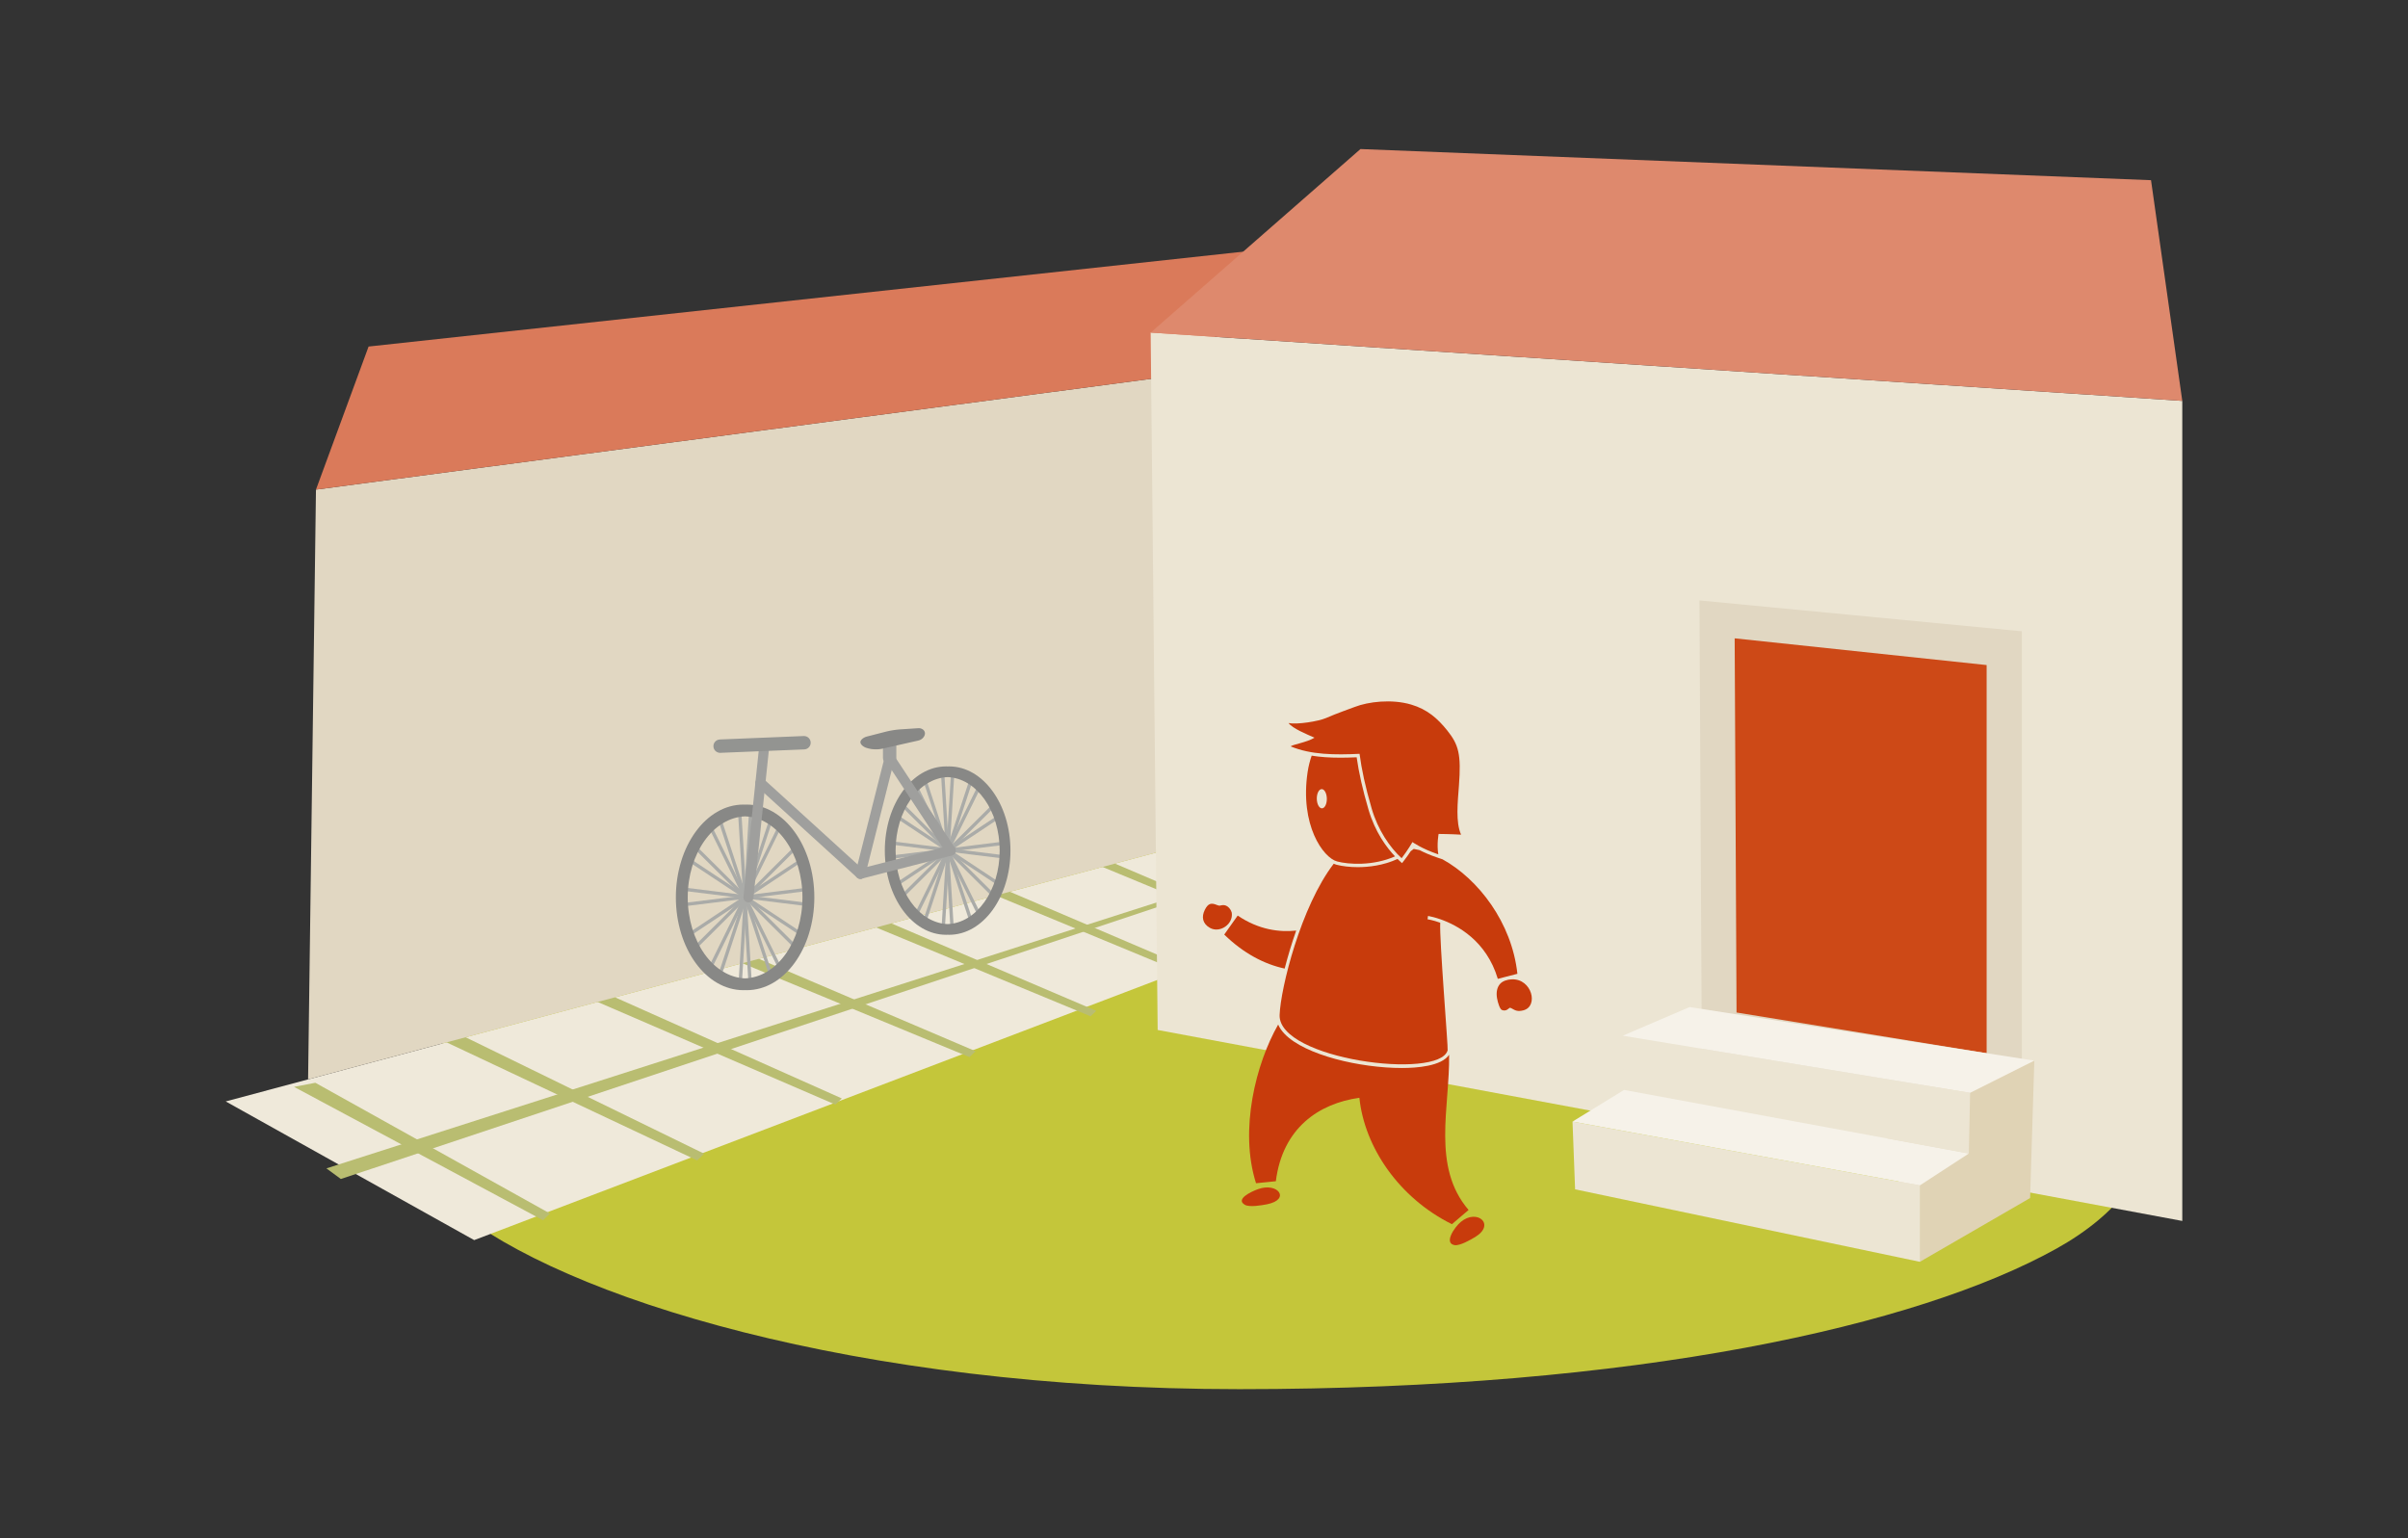 <?xml version="1.0" encoding="utf-8"?>
<!-- Generator: Adobe Illustrator 15.0.2, SVG Export Plug-In . SVG Version: 6.00 Build 0)  -->
<!DOCTYPE svg PUBLIC "-//W3C//DTD SVG 1.1//EN" "http://www.w3.org/Graphics/SVG/1.1/DTD/svg11.dtd">
<svg version="1.1" id="Layer_1" xmlns="http://www.w3.org/2000/svg" xmlns:xlink="http://www.w3.org/1999/xlink" x="0px" y="0px"
	 width="720px" height="460px" viewBox="0 0 720 460" enable-background="new 0 0 720 460" xml:space="preserve">
<rect x="0" y="0" width="720" height="460" fill="#333333" stroke="none"/>
<path fill="#C4C63A" d="M322.877,251.99c114.461-8.515,218.779,0.696,287.445,39.979c45.674,26.134,41.713,60.772,4.508,81.461
	c-41.387,23.014-125.381,41.996-244.271,41.996c-114.894,0-202.369-27.402-234.767-54.143
	c-23.293-19.225-15.355-51.487,26.537-71.787C207.924,267.405,253.336,257.162,322.877,251.99z"/>
<g>
	<polygon fill="#EFE9DA" points="356.709,252.013 67.489,329.38 141.784,370.853 401.34,271.993 	"/>
	<polygon fill="#B9BD71" points="376.055,260.199 97.605,349.403 101.916,352.58 377.029,260.958 	"/>
	<polygon fill="#B9BD71" points="249.776,330.326 176.895,298.858 182.745,297.734 251.694,328.477 	"/>
	<polygon fill="#B9BD71" points="208.459,347.027 131.727,310.868 138.1,309.643 210.549,345.014 	"/>
	<polygon fill="#B9BD71" points="162.368,364.915 87.919,325.023 94.291,323.8 164.458,362.901 	"/>
	<polygon fill="#B9BD71" points="380.947,280.505 325.758,257.646 330.018,256.827 382.344,279.158 	"/>
	<polygon fill="#B9BD71" points="355.842,291.854 293.958,266.222 298.735,265.305 357.408,290.345 	"/>
	<polygon fill="#B9BD71" points="326.092,303.919 259.106,276.176 264.276,275.184 327.785,302.286 	"/>
	<polygon fill="#B9BD71" points="289.877,316.13 219.436,287.009 225.026,285.937 291.709,314.364 	"/>
</g>
<polygon fill="#E1D7C2" points="345.613,254.981 92.12,322.791 94.475,146.42 351.738,112.294 "/>
<polygon fill="#DA7A5A" points="390.512,73.219 110.208,103.632 94.475,146.42 351.738,112.294 "/>
<polygon fill="#ECE5D3" points="346.146,308.013 652.51,365.122 652.51,119.885 344.053,99.461 "/>
<polygon fill="#E1D7C2" points="508.863,316.722 604.535,332.294 604.535,188.785 508.146,179.56 "/>
<polygon fill="#CD4917" points="519.232,302.79 594.01,314.961 594.01,198.885 518.672,190.893 "/>
<g>
	<polygon fill="#E0D3B5" points="574.047,377.343 607.01,358.268 608.27,317.177 560.996,328.095 	"/>
	<polygon fill="#ECE5D3" points="485.598,325.942 588.684,344.96 589.07,326.806 485.211,309.727 	"/>
	<polygon fill="#F6F2E9" points="505.184,301.159 608.27,317.177 589.07,326.806 485.211,309.727 	"/>
	<polygon fill="#ECE5D3" points="470.961,355.669 574.047,377.343 574.047,354.485 470.188,335.406 	"/>
	<polygon fill="#F6F2E9" points="485.598,325.942 588.684,344.96 574.047,354.485 470.188,335.406 	"/>
</g>
<polygon fill="#DE896D" points="406.783,44.573 643.164,53.885 652.51,119.885 344.053,99.461 "/>
<g>
	<g>
		<g>
			<g>
				<g>
					
						<rect x="222.287" y="243.278" transform="matrix(0.998 0.061 -0.061 0.998 16.933 -13.199)" fill="#AAABA8" width="1" height="50.158"/>
					
						<rect x="197.708" y="267.857" transform="matrix(0.061 0.998 -0.998 0.061 476.947 29.502)" fill="#AAABA8" width="50.157" height="1"/>
				</g>
				<g>
					
						<rect x="198.82" y="267.858" transform="matrix(0.312 0.95 -0.95 0.312 408.306 -26.994)" fill="#AAABA8" width="47.934" height="1"/>
					
						<rect x="199.842" y="267.858" transform="matrix(0.442 0.897 -0.897 0.442 365.041 -50.098)" fill="#AAABA8" width="45.891" height="1"/>
				</g>
				<g>
					
						<rect x="202.356" y="267.858" transform="matrix(0.709 0.705 -0.705 0.709 254.148 -79.013)" fill="#AAABA8" width="40.864" height="1"/>
					
						<rect x="203.564" y="267.858" transform="matrix(0.834 0.552 -0.552 0.834 185.318 -78.407)" fill="#AAABA8" width="38.447" height="1"/>
				</g>
				<g>
					
						<rect x="205.038" y="267.858" transform="matrix(0.992 0.123 -0.123 0.992 34.806 -25.433)" fill="#AAABA8" width="35.498" height="1"/>
					
						<rect x="222.287" y="250.61" transform="matrix(0.123 0.992 -0.992 0.123 461.686 14.238)" fill="#AAABA8" width="1" height="35.498"/>
				</g>
				<g>
					
						<rect x="222.288" y="249.134" transform="matrix(0.553 0.833 -0.833 0.553 323.219 -65.654)" fill="#AAABA8" width="1" height="38.447"/>
					
						<rect x="222.288" y="247.926" transform="matrix(0.706 0.709 -0.709 0.706 255.731 -78.867)" fill="#AAABA8" width="0.999" height="40.865"/>
				</g>
				<g>
					
						<rect x="222.287" y="245.412" transform="matrix(0.897 0.441 -0.441 0.897 141.31 -70.776)" fill="#AAABA8" width="1" height="45.891"/>
					
						<rect x="222.287" y="244.39" transform="matrix(0.95 0.312 -0.312 0.95 94.991 -56.17)" fill="#AAABA8" width="1" height="47.935"/>
				</g>
			</g>
			<path fill="#888886" d="M223.288,240.608c-0.168,0-0.334,0.011-0.5,0.018c-0.168-0.007-0.332-0.018-0.5-0.018
				c-11.158,0-20.203,12.424-20.203,27.75s9.045,27.75,20.203,27.75c0.168,0,0.332-0.012,0.5-0.018
				c0.166,0.006,0.332,0.018,0.5,0.018c11.156,0,20.201-12.424,20.201-27.75S234.444,240.608,223.288,240.608z M205.637,268.358
				c0-13.16,7.633-23.863,17.15-24.228c9.516,0.364,17.15,11.067,17.15,24.228s-7.635,23.862-17.15,24.227
				C213.27,292.221,205.637,281.519,205.637,268.358z"/>
		</g>
		<g>
			<g>
				<g>
					
						<rect x="282.846" y="231.617" transform="matrix(0.998 0.061 -0.061 0.998 16.188 -16.951)" fill="#AAABA8" width="1" height="45.508"/>
					
						<rect x="260.592" y="253.871" transform="matrix(0.061 0.998 -0.998 0.061 519.835 -44.063)" fill="#AAABA8" width="45.508" height="1"/>
				</g>
				<g>
					
						<rect x="261.601" y="253.87" transform="matrix(0.312 0.95 -0.95 0.312 436.696 -94.16)" fill="#AAABA8" width="43.491" height="1"/>
					
						<rect x="262.528" y="253.87" transform="matrix(0.442 0.897 -0.897 0.442 386.286 -112.227)" fill="#AAABA8" width="41.637" height="1.001"/>
				</g>
				<g>
					
						<rect x="264.809" y="253.871" transform="matrix(0.709 0.705 -0.705 0.709 261.93 -125.802)" fill="#AAABA8" width="37.077" height="1"/>
					
						<rect x="265.906" y="253.869" transform="matrix(0.834 0.552 -0.552 0.834 187.671 -114.189)" fill="#AAABA8" width="34.881" height="1.001"/>
				</g>
				<g>
					
						<rect x="267.244" y="253.87" transform="matrix(0.992 0.123 -0.123 0.992 33.557 -33.023)" fill="#AAABA8" width="32.207" height="1"/>
					
						<rect x="282.847" y="238.267" transform="matrix(0.123 0.992 -0.992 0.123 500.911 -58.129)" fill="#AAABA8" width="1" height="32.207"/>
				</g>
				<g>
					
						<rect x="282.846" y="236.929" transform="matrix(0.553 0.833 -0.833 0.553 338.639 -122.369)" fill="#AAABA8" width="1" height="34.882"/>
					
						<rect x="282.847" y="235.832" transform="matrix(0.705 0.71 -0.71 0.705 264.17 -125.922)" fill="#AAABA8" width="1.001" height="37.076"/>
				</g>
				<g>
					
						<rect x="282.847" y="233.552" transform="matrix(0.897 0.442 -0.442 0.897 141.664 -99.064)" fill="#AAABA8" width="1.001" height="41.637"/>
					
						<rect x="282.846" y="232.624" transform="matrix(0.95 0.312 -0.312 0.95 93.653 -75.79)" fill="#AAABA8" width="1" height="43.492"/>
				</g>
			</g>
			<path fill="#888886" d="M283.799,229.193c-0.15,0-0.301,0.01-0.453,0.016c-0.152-0.006-0.301-0.016-0.453-0.016
				c-10.123,0-18.33,11.271-18.33,25.177s8.207,25.178,18.33,25.178c0.152,0,0.301-0.011,0.453-0.016
				c0.152,0.005,0.303,0.016,0.453,0.016c10.125,0,18.33-11.272,18.33-25.178S293.924,229.193,283.799,229.193z M267.786,254.37
				c0-11.939,6.926-21.651,15.561-21.981c8.635,0.33,15.561,10.042,15.561,21.981s-6.926,21.651-15.561,21.981
				C274.711,276.021,267.786,266.31,267.786,254.37z"/>
		</g>
		<path fill="#9F9F9D" d="M223.79,269.858c-0.052,0-0.104-0.003-0.157-0.008c-0.824-0.086-1.423-0.824-1.336-1.648l4.726-45.249
			c0.086-0.824,0.825-1.42,1.647-1.336c0.824,0.086,1.423,0.824,1.336,1.647l-4.726,45.25
			C225.2,269.285,224.548,269.858,223.79,269.858z"/>
		<path fill="#9F9F9D" d="M257.26,262.817c-0.36,0-0.722-0.13-1.01-0.392l-29.895-27.221c-0.612-0.559-0.656-1.507-0.099-2.119
			s1.505-0.657,2.118-0.1l29.895,27.222c0.613,0.558,0.658,1.507,0.1,2.119C258.074,262.651,257.668,262.817,257.26,262.817z"/>
		<path fill="#9F9F9D" d="M257.26,262.817c-0.668,0-1.277-0.449-1.452-1.127c-0.206-0.802,0.276-1.619,1.079-1.826l26.993-6.946
			c0.806-0.207,1.62,0.276,1.827,1.079c0.207,0.801-0.276,1.619-1.078,1.826l-26.994,6.946
			C257.509,262.802,257.383,262.817,257.26,262.817z"/>
		<path fill="#9F9F9D" d="M257.262,262.817c-0.122,0-0.245-0.015-0.368-0.046c-0.804-0.203-1.29-1.019-1.088-1.821l8.75-34.683
			c0.202-0.803,1.021-1.291,1.821-1.087c0.804,0.202,1.291,1.019,1.088,1.821l-8.75,34.682
			C258.543,262.364,257.932,262.817,257.262,262.817z"/>
		<path fill="#9F9F9D" d="M284.256,255.87c-0.488,0-0.967-0.238-1.255-0.676l-18.244-27.734c-0.455-0.692-0.263-1.622,0.429-2.078
			c0.693-0.455,1.622-0.263,2.078,0.429l18.244,27.735c0.455,0.692,0.264,1.622-0.43,2.077
			C284.825,255.79,284.54,255.87,284.256,255.87z"/>
		<path fill="#9F9F9D" d="M266.01,228.635c-1.104,0-2-0.895-2-2v-4.5c0-1.104,0.896-2,2-2c1.105,0,2,0.896,2,2v4.5
			C268.01,227.74,267.116,228.635,266.01,228.635z"/>
	</g>
	<path fill="#939491" d="M215.313,225.135c-1.066,0-1.953-0.842-1.997-1.918c-0.045-1.104,0.813-2.035,1.917-2.08l25.086-1.026
		c1.094-0.048,2.035,0.813,2.08,1.917s-0.812,2.035-1.917,2.08l-25.086,1.025C215.368,225.135,215.34,225.135,215.313,225.135z"/>
	<g>
		<path fill="#888886" d="M276.567,219.322c0-0.928-0.898-1.629-1.996-1.557l-5.565,0.363c-1.098,0.072-2.867,0.354-3.933,0.628
			l-5.875,1.506c-1.066,0.273-1.938,1.031-1.938,1.685s0.865,1.435,1.923,1.737l0.529,0.15c1.058,0.303,2.801,0.352,3.874,0.108
			l11.03-2.492C275.689,221.208,276.567,220.25,276.567,219.322z"/>
	</g>
</g>
<g>
	<g>
		<g>
			<path fill="#C83B0C" d="M387.566,278.287c-4.939,0.534-11.137-0.185-17.492-4.487l-4.025,5.68
				c5.771,5.622,11.982,8.861,18.07,10.171C385.031,286.089,386.184,282.201,387.566,278.287z"/>
		</g>
		<g>
			<g>
				<path fill="#C83B0C" d="M433.291,315.423c-2.264,3.41-9.643,3.961-14.107,3.961c-12.414,0-28.93-3.811-35.078-10.187
					c-0.871-0.904-1.516-1.841-1.932-2.802c-6.643,11.65-11.697,31.461-6.621,47.448l5.926-0.598
					c2.006-15.937,12.879-23.263,24.98-24.952c1.518,14.733,11.812,29.938,27.666,37.797l4.986-4.248
					C427.998,348.899,433.516,331.134,433.291,315.423z"/>
			</g>
		</g>
		<g>
			<path fill="#C83B0C" d="M452.055,301.597c-0.162-0.09-0.336-0.201-0.557-0.225c-0.311-0.033-1.033,1.264-2.451,0.649
				c-0.547-0.237-1.172-2.019-1.432-3.534c-0.301-1.767,0.023-3.297,0.947-4.297c0.775-0.834,2.084-1.262,3.441-1.322
				c6.055-0.266,8.133,8.098,3.479,9.273C453.748,302.581,453.102,302.177,452.055,301.597z"/>
		</g>
		<g>
			<path fill="#C83B0C" d="M378.885,360.127c-1.59,0.32-5.26,0.956-6.625,0.187c-2.945-1.647,1.598-3.871,3.912-4.709
				C382.123,353.464,385.969,358.7,378.885,360.127z"/>
		</g>
		<g>
			<path fill="#C83B0C" d="M441.1,369.917c-1.385,0.839-4.611,2.688-6.16,2.435c-3.334-0.542-0.049-5.366,1.848-6.944
				C441.646,361.361,447.273,366.15,441.1,369.917z"/>
		</g>
		<g>
			<path fill="#C83B0C" d="M431.32,256.974v0.002l-1.58-0.533c-2.205-0.743-3.977-1.542-5.289-2.217
				c-0.584-0.143-1.164-0.27-1.738-0.361c-0.289,0.242-0.602,0.463-0.908,0.689c-0.535,0.812-1.195,1.762-1.928,2.707l-0.668,0.863
				l-0.801-0.74c-0.17-0.157-0.35-0.329-0.537-0.512c-4.295,1.97-8.674,2.448-11.879,2.448c-2.338,0-4.688-0.27-6.445-0.738
				c-0.246-0.065-0.502-0.17-0.758-0.283c-9.822,12.779-15.887,37.192-16.18,45.229c-0.484,13.264,47.703,19.53,50.238,10.569
				c0.197-0.696-2.516-33.419-2.215-38.146c0-0.002,0-0.005,0.002-0.008c-2.219-0.799-3.746-1.029-3.795-1.037l0.068-0.495
				l0.07-0.495c0.004,0.001,0.033,0.006,0.076,0.013c0.006,0.001,0.014,0.003,0.018,0.003c0.049,0.008,0.111,0.02,0.193,0.035
				c0.004,0,0.008,0.001,0.012,0.002c0.541,0.103,1.777,0.372,3.402,0.938c5.02,1.753,13.756,6.369,17.17,17.815l5.855-1.51
				C452.059,275.868,441.977,262.852,431.32,256.974z"/>
		</g>
		<g>
			<path fill="#C83B0C" d="M436.867,249.602c-1.662-3.718-1.014-9.608-0.637-14.697c0.695-9.34-0.078-12.18-3.49-16.447
				c-2.834-3.545-5.93-6.327-10.822-7.766c-5.83-1.713-12.801-0.854-16.855,0.719c-1.701,0.66-5.152,1.829-8.578,3.319
				c-2.275,0.987-8.65,2.013-11.205,1.491c1.205,1.645,5.453,3.357,7.762,4.388c-2.316,1.431-6.869,2.099-7.092,2.611
				c6.049,2.5,13.074,2.565,20.562,2.208c0.609,4.654,1.723,9.861,3.613,16.341c1.902,6.509,5.451,11.635,8.961,14.881
				c1.842-2.378,3.242-4.826,3.242-4.826s2.74,1.988,7.73,3.672c-0.502-3.021,0.09-6.105,0.09-6.105
				S433.766,249.415,436.867,249.602z"/>
			<g>
				<path fill="#C83B0C" d="M409.166,242.049c-1.727-5.912-2.854-10.893-3.521-15.581c-1.859,0.08-3.432,0.117-4.887,0.117
					c-3.252,0-6.057-0.194-8.564-0.604c-0.535,1.53-0.949,3.158-1.209,4.888c-2.373,15.869,4.646,25.637,8.818,26.748
					c3.371,0.899,10.66,1.398,17.312-1.515C414.617,253.47,411.158,248.865,409.166,242.049z M395.273,241.729
					c-0.826,0.014-1.518-1.262-1.543-2.849c-0.027-1.59,0.629-2.882,1.455-2.897c0.828-0.013,1.523,1.264,1.545,2.849
					C396.754,240.419,396.105,241.717,395.273,241.729z"/>
			</g>
		</g>
		<path fill="#C83B0C" d="M365.293,270.711c-0.496,0.087-0.615,0.262-1.418-0.073c-1.674-0.699-2.641-0.562-3.652,1.488
			c-0.994,2.018-0.723,4.062,1.541,5.348c2.953,1.678,7.061-1.093,6.533-4.535C368.248,272.619,367.395,270.345,365.293,270.711z"/>
	</g>
</g>
</svg>
